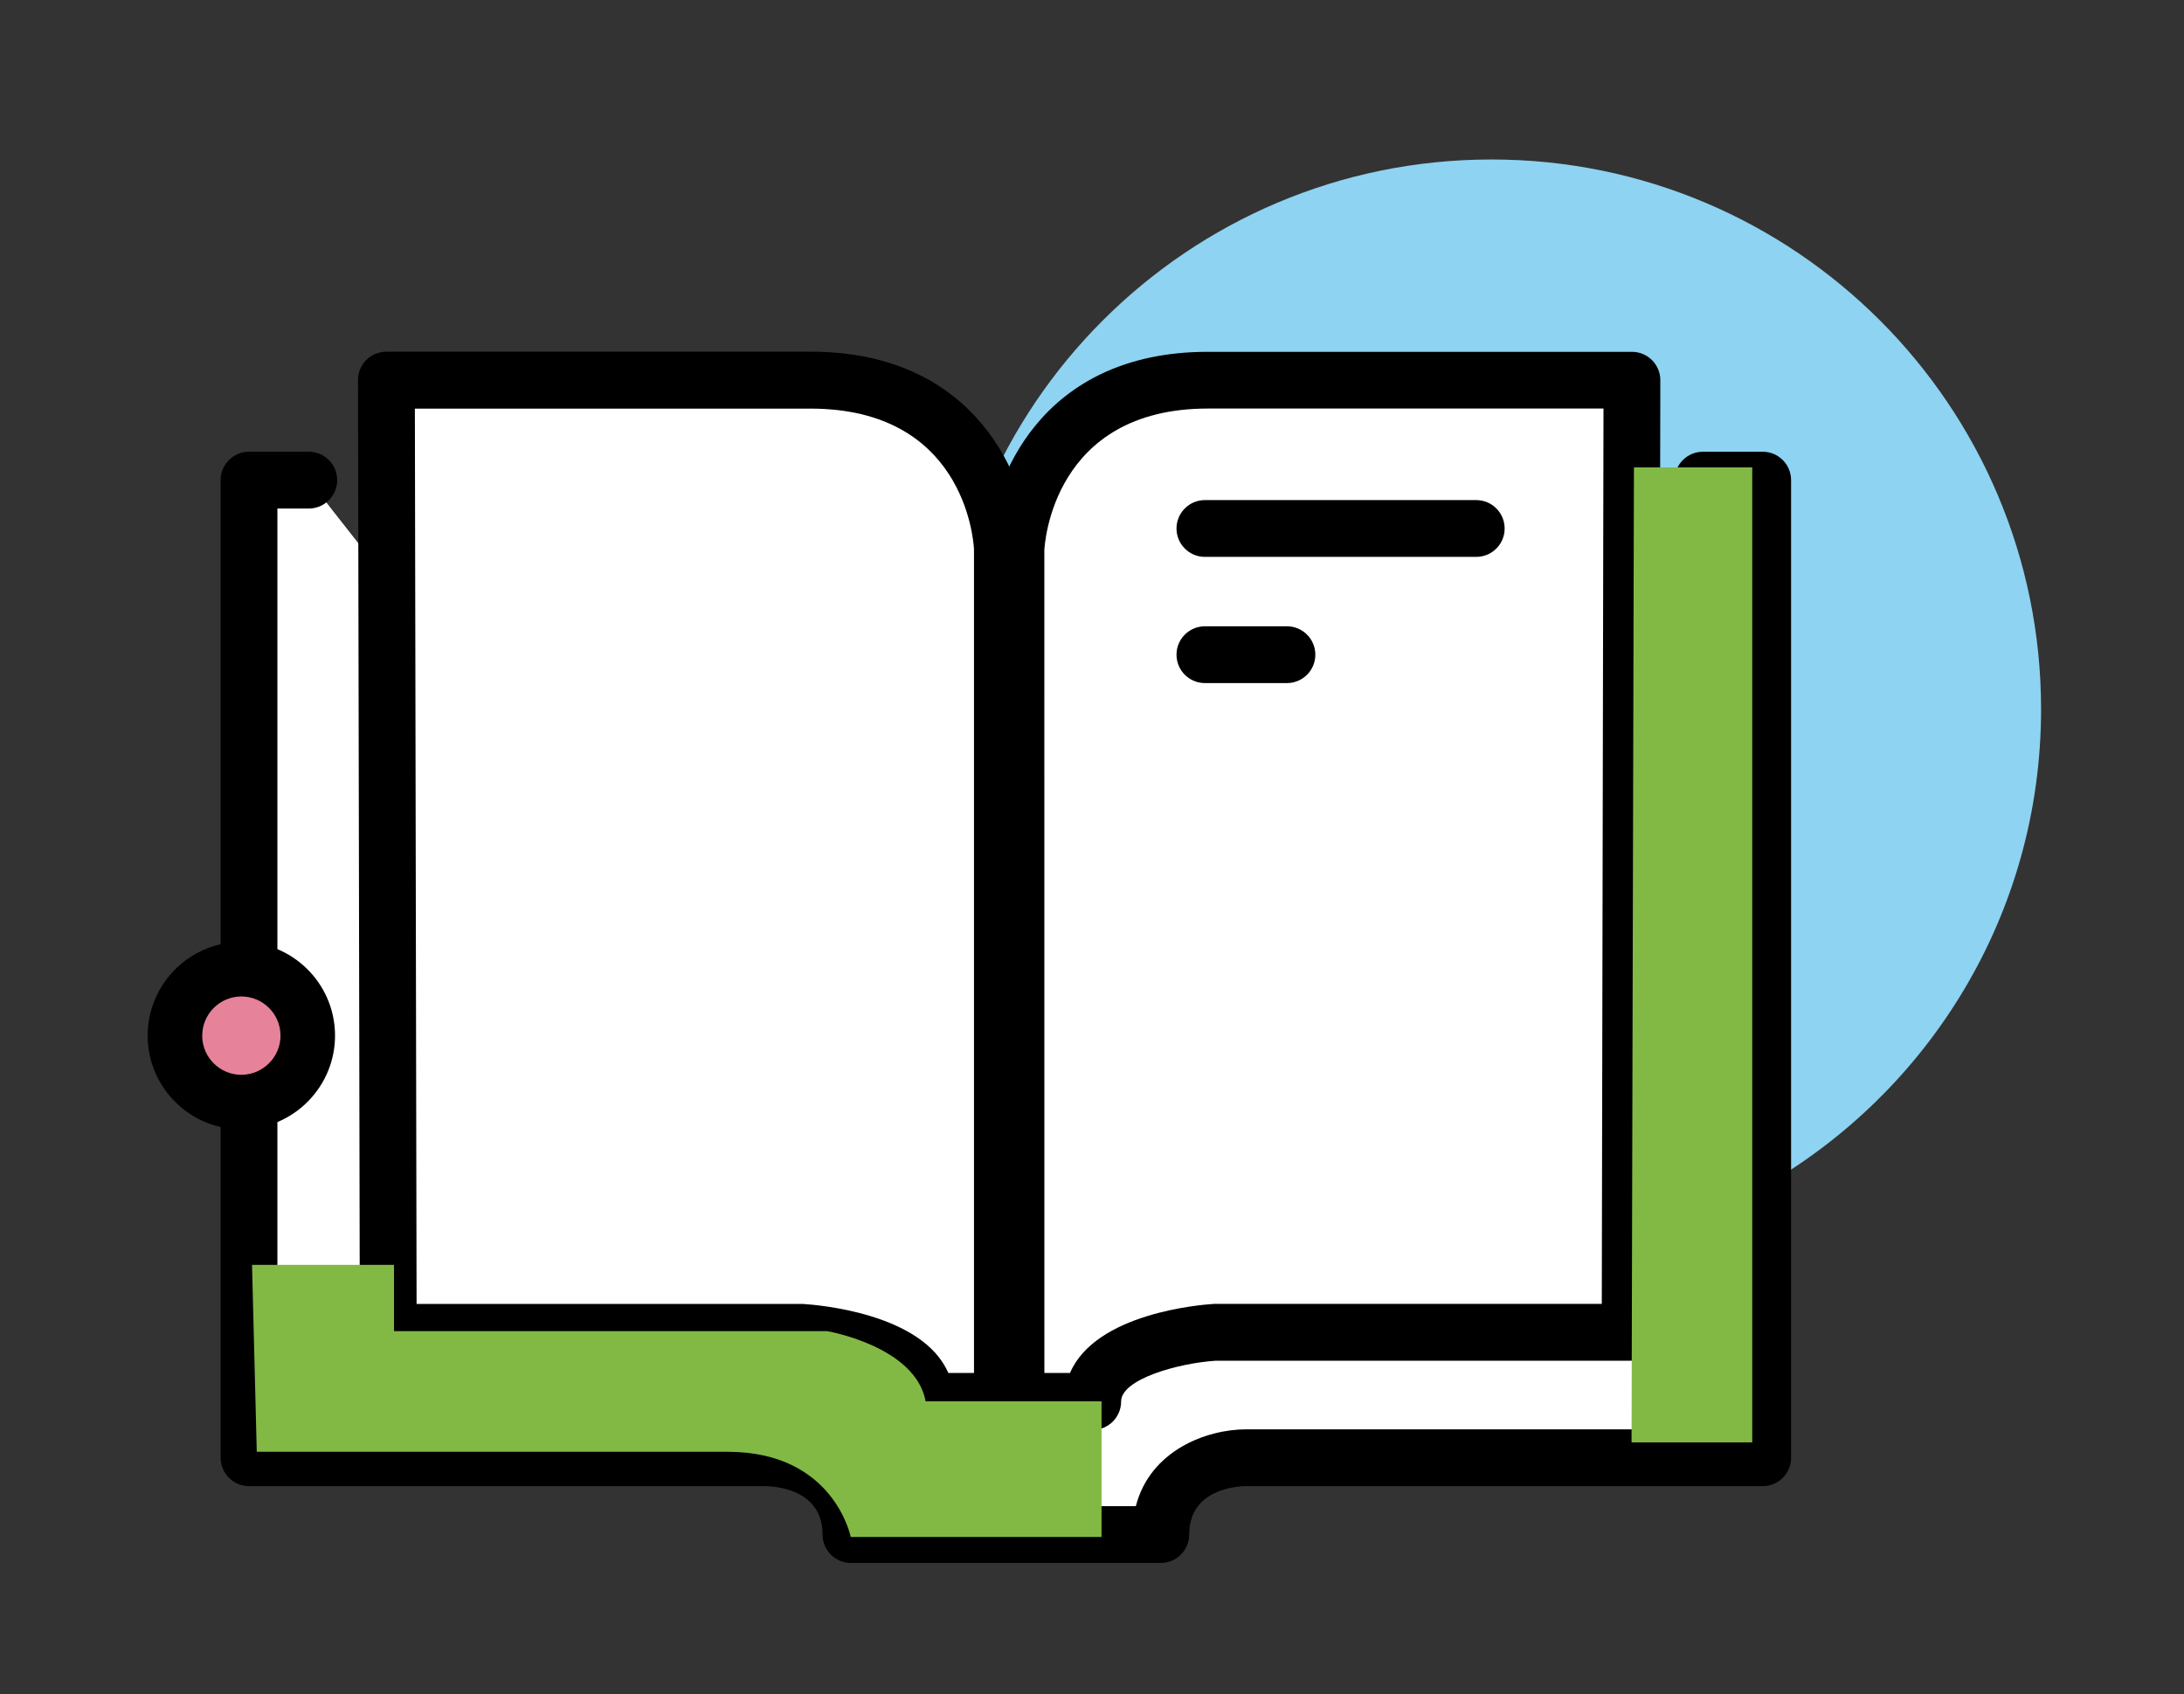 <?xml version="1.0" encoding="UTF-8" standalone="no"?>
<!-- Created with Inkscape (http://www.inkscape.org/) -->

<svg
   xmlns:dc="http://purl.org/dc/elements/1.1/"
   xmlns:cc="http://creativecommons.org/ns#"
   xmlns:rdf="http://www.w3.org/1999/02/22-rdf-syntax-ns#"
   xmlns:svg="http://www.w3.org/2000/svg"
   xmlns="http://www.w3.org/2000/svg"
   xmlns:sodipodi="http://sodipodi.sourceforge.net/DTD/sodipodi-0.dtd"
   xmlns:inkscape="http://www.inkscape.org/namespaces/inkscape"
   width="150"
   height="116.355"
   viewBox="0 0 39.688 30.786"
   version="1.1"
   id="svg7441"
   inkscape:version="0.92.1 r15371"
   sodipodi:docname="libros.svg">
  <rect x="0" y="0" width="39.688" height="30.786" fill="#333333" stroke="none"/>
  <defs
     id="defs7435" />
  <sodipodi:namedview
     id="base"
     pagecolor="#ffffff"
     bordercolor="#666666"
     borderopacity="1.0"
     inkscape:pageopacity="0.0"
     inkscape:pageshadow="2"
     inkscape:zoom="2.8284271"
     inkscape:cx="14.720907"
     inkscape:cy="34.239166"
     inkscape:document-units="px"
     inkscape:current-layer="layer1"
     showgrid="false"
     fit-margin-top="10"
     fit-margin-left="10"
     fit-margin-right="10"
     fit-margin-bottom="10"
     units="px"
     inkscape:window-width="1366"
     inkscape:window-height="709"
     inkscape:window-x="0"
     inkscape:window-y="0"
     inkscape:window-maximized="1" />
  <g
     inkscape:label="Capa 1"
     inkscape:groupmode="layer"
     id="layer1"
     transform="translate(-31.56,-55.908)">
    <g
       transform="matrix(0.688,0,0,0.688,-75.232,-669.755)"
       id="g1876"
       style="stroke-width:0.385">
      <rect
         style="fill:#ffffff;stroke-width:0.385"
         x="198.143"
         y="1066.477"
         width="3.399"
         height="8.093"
         id="rect1822" />
      <g
         id="g1874"
         style="stroke-width:0.385">
        <path
           style="fill:#8ed3f1;stroke-width:0.385"
           inkscape:connector-curvature="0"
           d="m 194.613,1058.955 c -8.018,0 -14.518,6.501 -14.518,14.519 0,8.019 6.5,14.519 14.518,14.519 1.245,0 2.447,-0.174 3.6,-0.469 l 0.103,-20.373 h 3.463 v 18.94 c 4.388,-2.497 7.353,-7.207 7.353,-12.617 -0.001,-8.018 -6.501,-14.519 -14.519,-14.519 z"
           id="path1824" />
        <g
           id="g1850"
           style="stroke-width:0.385">
          <g
             id="g1830"
             style="stroke-width:0.385">
            <path
               style="fill:#ffffff;stroke-width:0.385"
               inkscape:connector-curvature="0"
               d="m 163.377,1067.424 h -1.579 v 25.82 h 13.643 c 0,0 2.255,0 2.255,2.029 h 7.554"
               id="path1826" />
            <path
               inkscape:connector-curvature="0"
               d="m 185.251,1096.023 h -7.554 c -0.414,0 -0.75,-0.336 -0.75,-0.75 0,-1.199 -1.257,-1.276 -1.51,-1.279 h -13.639 c -0.414,0 -0.75,-0.336 -0.75,-0.75 v -25.82 c 0,-0.414 0.336,-0.75 0.75,-0.75 h 1.579 c 0.415,0 0.75,0.336 0.75,0.75 0,0.414 -0.335,0.75 -0.75,0.75 h -0.829 v 24.32 h 12.894 c 1.046,0 2.535,0.556 2.914,2.029 h 6.895 c 0.415,0 0.75,0.336 0.75,0.75 0,0.414 -0.335,0.75 -0.75,0.75 z"
               id="path1828"
               style="stroke-width:0.385" />
          </g>
          <g
             id="g1836"
             style="stroke-width:0.385">
            <path
               style="fill:#ffffff;stroke-width:0.385"
               inkscape:connector-curvature="0"
               d="m 200.201,1067.424 h 1.578 v 25.82 h -13.643 c 0,0 -2.255,0 -2.255,2.029 h -7.554"
               id="path1832" />
            <path
               inkscape:connector-curvature="0"
               d="m 185.881,1096.023 h -7.554 c -0.415,0 -0.75,-0.336 -0.75,-0.75 0,-0.414 0.335,-0.75 0.75,-0.75 h 6.895 c 0.379,-1.474 1.868,-2.029 2.914,-2.029 h 12.893 v -24.32 h -0.828 c -0.415,0 -0.75,-0.336 -0.75,-0.75 0,-0.414 0.335,-0.75 0.75,-0.75 h 1.578 c 0.415,0 0.75,0.336 0.75,0.75 v 25.82 c 0,0.414 -0.335,0.75 -0.75,0.75 h -13.643 c -0.248,0 -1.505,0.08 -1.505,1.279 0,0.415 -0.336,0.75 -0.75,0.75 z"
               id="path1834"
               style="stroke-width:0.385" />
          </g>
          <g
             id="g1842"
             style="stroke-width:0.385">
            <path
               style="fill:#ffffff;stroke-width:0.385"
               inkscape:connector-curvature="0"
               d="m 165.427,1064.782 0.048,25.147 h 10.95 c 0,0 3.245,0.203 3.245,1.825 h 2.028 v -22.509 c 0,0 -0.203,-4.461 -5.069,-4.461 z"
               id="path1838" />
            <path
               inkscape:connector-curvature="0"
               d="m 181.697,1092.505 h -2.028 c -0.414,0 -0.75,-0.336 -0.75,-0.75 0,-0.587 -1.503,-1.01 -2.542,-1.077 h -10.902 c -0.414,0 -0.75,-0.335 -0.75,-0.749 l -0.048,-25.147 c 0,-0.199 0.079,-0.391 0.219,-0.531 0.141,-0.141 0.332,-0.22 0.531,-0.22 0,0 0,0 0,0 h 11.2 c 4.417,0 5.737,3.387 5.818,5.177 l 0.001,22.543 c 0.001,0.413 -0.335,0.749 -0.749,0.749 z m -1.427,-1.5 h 0.677 v -21.759 c -0.02,-0.347 -0.318,-3.711 -4.319,-3.711 h -10.449 l 0.045,23.647 h 10.201 c 0.395,0.024 3.167,0.247 3.845,1.826 z"
               id="path1840"
               style="stroke-width:0.385" />
          </g>
          <g
             id="g1848"
             style="stroke-width:0.385">
            <path
               style="fill:#ffffff;stroke-width:0.385"
               inkscape:connector-curvature="0"
               d="m 198.326,1064.782 -0.047,25.147 h -10.95 c 0,0 -3.245,0.203 -3.245,1.825 h -2.028 v -22.509 c 0,0 0.203,-4.461 5.07,-4.461 z"
               id="path1844" />
            <path
               inkscape:connector-curvature="0"
               d="m 184.084,1092.505 h -2.028 c -0.414,0 -0.75,-0.336 -0.75,-0.75 v -22.509 c 0.082,-1.824 1.403,-5.211 5.819,-5.211 h 11.2 c 0.199,0 0.391,0.079 0.531,0.22 0.14,0.141 0.22,0.332 0.219,0.531 l -0.047,25.147 c -0.001,0.414 -0.336,0.749 -0.75,0.749 h -10.95 c -0.991,0.065 -2.495,0.488 -2.495,1.075 0.001,0.415 -0.334,0.751 -0.749,0.751 z m -1.278,-0.75 h 0.01 z m 0,-0.75 h 0.677 c 0.677,-1.579 3.444,-1.802 3.798,-1.824 l 10.248,-10e-4 0.045,-23.647 h -10.449 c -4.103,0 -4.313,3.592 -4.32,3.745 z"
               id="path1846"
               style="stroke-width:0.385" />
          </g>
        </g>
        <g
           id="g1856"
           style="stroke-width:0.385">
          <line
             style="fill:#ffffff;stroke-width:0.385"
             x1="187.047"
             y1="1068.701"
             x2="194.213"
             y2="1068.701"
             id="line1852" />
          <path
             inkscape:connector-curvature="0"
             d="m 194.213,1069.451 h -7.167 c -0.414,0 -0.75,-0.336 -0.75,-0.75 0,-0.414 0.336,-0.75 0.75,-0.75 h 7.167 c 0.415,0 0.75,0.336 0.75,0.75 0,0.414 -0.335,0.75 -0.75,0.75 z"
             id="path1854"
             style="stroke-width:0.385" />
        </g>
        <g
           id="g1862"
           style="stroke-width:0.385">
          <line
             style="fill:#ffffff;stroke-width:0.385"
             x1="187.047"
             y1="1072.034"
             x2="189.213"
             y2="1072.034"
             id="line1858" />
          <path
             inkscape:connector-curvature="0"
             d="m 189.213,1072.784 h -2.167 c -0.414,0 -0.75,-0.335 -0.75,-0.75 0,-0.414 0.336,-0.75 0.75,-0.75 h 2.167 c 0.414,0 0.75,0.336 0.75,0.75 0,0.415 -0.336,0.75 -0.75,0.75 z"
             id="path1860"
             style="stroke-width:0.385" />
        </g>
        <g
           id="g1868"
           style="stroke-width:0.385">
          <path
             style="fill:#e7829b;stroke-width:0.385"
             inkscape:connector-curvature="0"
             d="m 162.958,1080.922 c 1.234,1.783 -0.682,3.752 -2.498,2.568 -0.088,-0.058 -0.168,-0.135 -0.228,-0.222 -1.233,-1.782 0.682,-3.752 2.498,-2.567 0.088,0.057 0.168,0.135 0.228,0.221 z"
             id="path1864" />
          <path
             inkscape:connector-curvature="0"
             d="m 161.629,1084.569 c -1.363,0.02 -2.489,-1.075 -2.508,-2.439 -0.019,-1.364 1.076,-2.49 2.439,-2.509 1.365,-0.02 2.491,1.075 2.51,2.439 0.019,1.364 -1.075,2.491 -2.441,2.509 z m -0.048,-3.508 c -0.57,0.01 -1.026,0.479 -1.019,1.049 0.007,0.57 0.478,1.027 1.047,1.02 0.57,-0.01 1.029,-0.479 1.021,-1.048 -0.007,-0.571 -0.479,-1.029 -1.049,-1.021 z"
             id="path1866"
             style="stroke-width:0.385" />
        </g>
        <path
           style="fill:#82b945;stroke-width:0.385"
           inkscape:connector-curvature="0"
           d="m 161.878,1088.15 h 3.75 v 1.75 h 11.438 c 0,0 2.333,0.396 2.604,1.854 h 4.646 v 3.583 h -6.625 c 0,0 -0.438,-2.25 -3.25,-2.25 h -12.438 z"
           id="path1870" />
        <polygon
           style="fill:#82b945;stroke-width:0.385"
           points="198.315,1092.838 198.378,1067.088 201.503,1067.088 201.503,1092.838 "
           id="polygon1872" />
      </g>
    </g>
  </g>
</svg>
